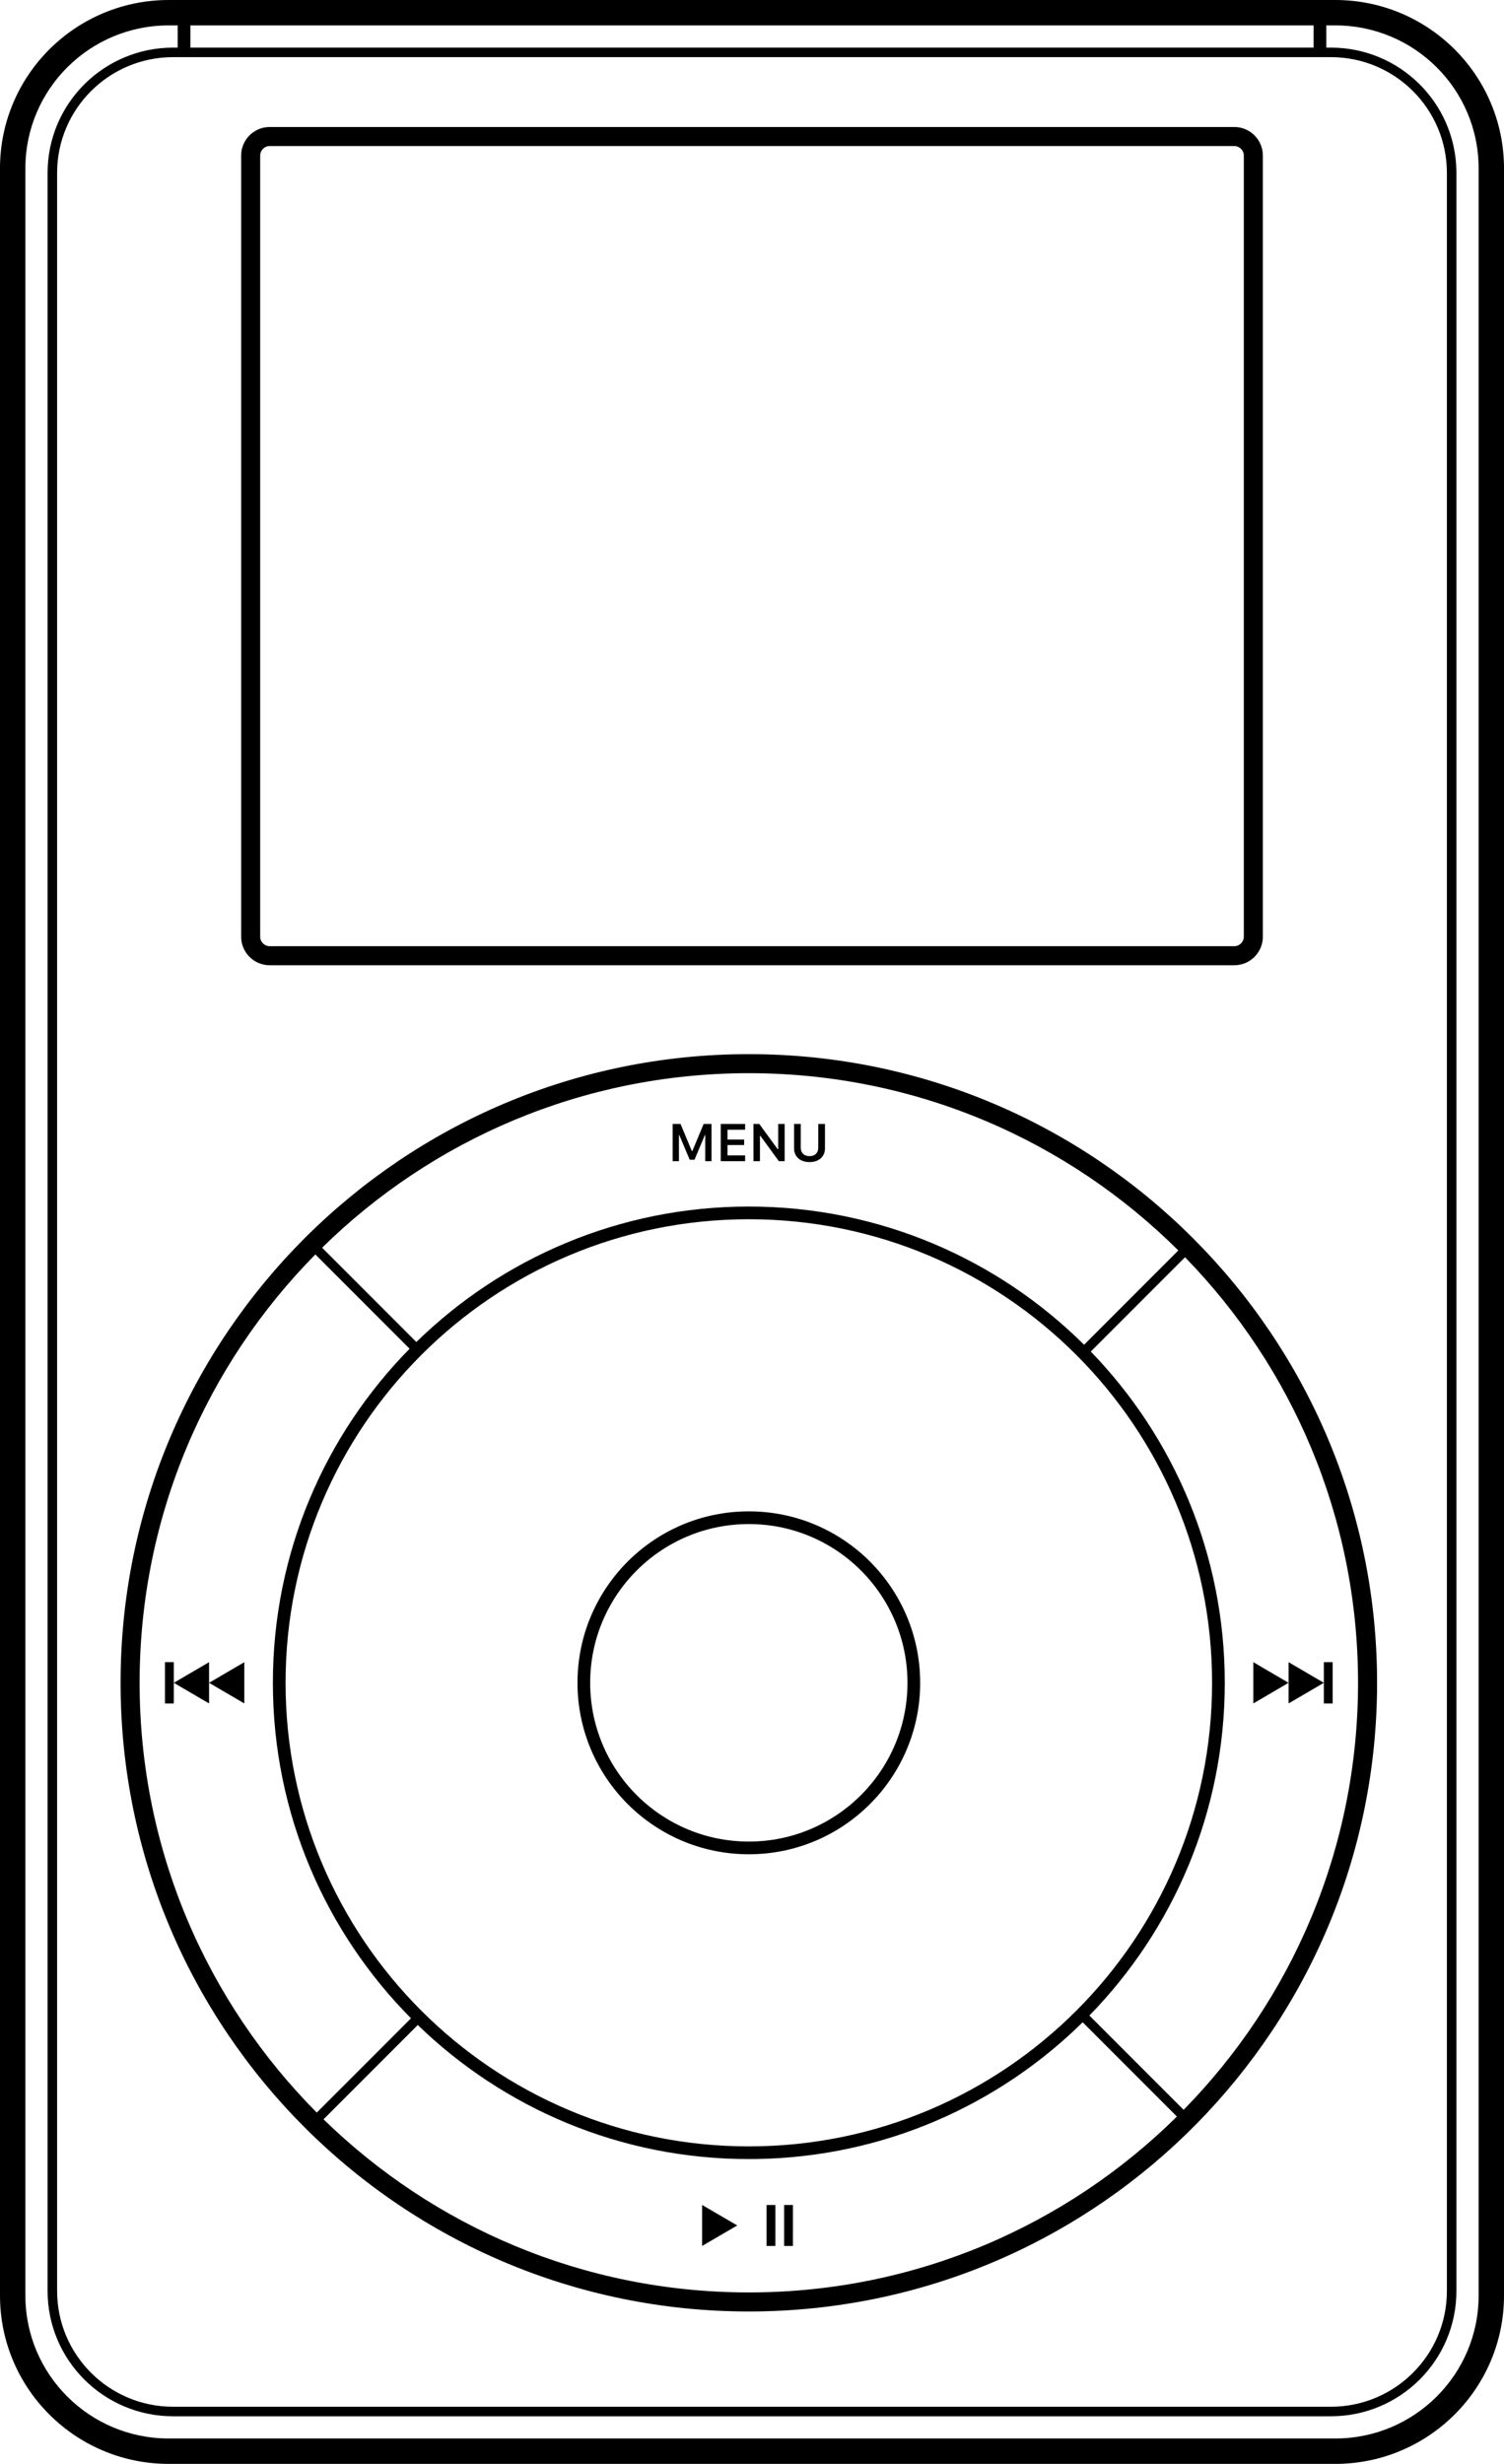 <?xml version="1.0" encoding="UTF-8"?>
<svg width="474px" height="776px" viewBox="0 0 474 776" version="1.1" xmlns="http://www.w3.org/2000/svg" xmlns:xlink="http://www.w3.org/1999/xlink">
    <!-- Generator: Sketch 64 (93537) - https://sketch.com -->
    <title>iPod 1gen</title>
    <desc>Created with Sketch.</desc>
    <g id="Preview" stroke="none" stroke-width="1" fill="none" fill-rule="evenodd">
        <g id="Gadgets-illustrations" transform="translate(-3015, -2094)" fill="#000000" fill-rule="nonzero">
            <g id="7" transform="translate(3015, 2094)">
                <path d="M420.807,-1.64334324e-10 C450.186,-1.64334324e-10 474,23.731 474,53.009 L474,53.009 L474,722.991 C474,752.265 450.18,776 420.807,776 L420.807,776 L53.193,776 C23.814,776 0,752.269 0,722.991 L0,722.991 L0,53.009 C0,23.735 23.82,-1.64334324e-10 53.193,-1.64334324e-10 L53.193,-1.64334324e-10 Z M56,7.999 L53.17,8 C28.228,8 8,28.153 8,53.008 L8,53.008 L8,722.992 C8,747.851 28.222,768 53.17,768 L53.17,768 L420.83,768 C445.772,768 466,747.847 466,722.992 L466,722.992 L466,53.008 C466,28.149 445.778,8 420.83,8 L420.83,8 L418,7.999 L418,15 L419.445,15 C441.071,15 458.645,32.311 458.995,53.793 L459,54.446 L459,721.554 C459,743.34 441.292,761 419.445,761 L419.445,761 L54.555,761 C32.71,761 15,743.338 15,721.554 L15,721.554 L15,54.446 C15,32.66 32.708,15 54.555,15 L54.555,15 L56,15 L56,7.999 Z M419.449,18 L54.551,18 C34.363,18 18,34.318 18,54.449 L18,54.449 L18,721.551 C18,741.679 34.365,758 54.551,758 L54.551,758 L419.449,758 C439.637,758 456,741.682 456,721.551 L456,721.551 L456,54.449 C456,34.321 439.635,18 419.449,18 L419.449,18 Z M236,332 C345.351,332 434,420.646 434,530 C434,638.261 347.115,726.225 239.274,727.973 L236,728 C126.649,728 38,639.354 38,530 C38,420.646 126.649,332 236,332 Z M238.48,679.98 L236,680 C195.453,680 158.664,663.912 131.667,637.771 L101.965,667.472 C136.565,701.212 183.855,722 236,722 C288.588,722 336.239,700.858 370.914,666.609 L341.216,636.91 C314.688,663.02 278.488,679.331 238.48,679.98 Z M249.899,694.45 L249.899,707.356 L247.129,707.356 L247.129,694.45 L249.899,694.45 Z M221.283,694.45 L232.36,700.903 L221.283,707.356 L221.283,694.45 Z M244.36,694.45 L244.36,707.356 L241.591,707.356 L241.591,694.45 L244.36,694.45 Z M236,384 C155.366,384 90,449.366 90,530 C90,610.634 155.366,676 236,676 C316.634,676 382,610.634 382,530 C382,449.366 316.634,384 236,384 Z M44,530 C44,582.814 65.325,630.648 99.833,665.361 L129.532,635.663 C102.624,608.551 86,571.217 86,530 C86,489.01 102.442,451.86 129.089,424.785 L99.391,395.086 C65.142,429.761 44,477.412 44,530 Z M373.472,395.965 L343.771,425.667 C369.912,452.664 386,489.453 386,530 C386,570.774 369.732,607.747 343.332,634.785 L373.033,664.485 C407.032,629.845 428,582.371 428,530 C428,477.855 407.212,430.565 373.472,395.965 Z M236,476 C265.823,476 290,500.176 290,530 C290,559.824 265.823,584 236,584 C206.177,584 182,559.824 182,530 C182,500.176 206.177,476 236,476 Z M236,480 C208.385,480 186,502.386 186,530 C186,557.614 208.385,580 236,580 C263.615,580 286,557.614 286,530 C286,502.386 263.615,480 236,480 Z M54.778,523.5 L54.778,536.5 L52,536.5 L52,523.5 L54.778,523.5 Z M395,523.5 L406.111,530 L395,536.5 L395,523.5 Z M406.111,523.5 L417.222,530 L406.111,536.5 L406.111,523.5 Z M420,523.5 L420,536.5 L417.222,536.5 L417.222,523.5 L420,523.5 Z M65.889,523.5 L65.889,536.5 L54.778,530 L65.889,523.5 Z M77,523.5 L77,536.5 L65.889,530 L77,523.5 Z M236,338 C183.629,338 136.155,358.968 101.515,392.967 L131.215,422.668 C158.253,396.268 195.227,380 236,380 C277.216,380 314.55,396.624 341.663,423.532 L371.361,393.833 C336.648,359.325 288.814,338 236,338 Z M252.37,354 L252.37,361.481 C252.37,363.063 253.372,364.126 255.129,364.126 C256.887,364.126 257.881,363.063 257.881,361.481 L257.881,361.481 L257.881,354 L260,354 L260,361.675 C260,364.231 258.127,366 255.129,366 C252.131,366 250.259,364.231 250.259,361.675 L250.259,361.675 L250.259,354 L252.37,354 Z M214.48,354 L218.045,362.527 L218.193,362.527 L221.758,354 L224.238,354 L224.238,365.708 L222.267,365.708 L222.267,357.473 L222.152,357.473 L218.875,365.254 L217.363,365.254 L214.086,357.473 L213.971,357.473 L213.971,365.708 L212,365.708 L212,354 L214.48,354 Z M234.834,354 L234.834,355.809 L229.281,355.809 L229.281,358.917 L234.53,358.917 L234.53,360.621 L229.281,360.621 L229.281,363.899 L234.834,363.899 L234.834,365.708 L227.162,365.708 L227.162,354 L234.834,354 Z M239.302,354 L245.117,361.959 L245.257,361.959 L245.257,354 L247.294,354 L247.294,365.708 L245.462,365.708 L239.647,357.74 L239.507,357.74 L239.507,365.708 L237.462,365.708 L237.462,354 L239.302,354 Z M389.004,40 C393.974,40 398,44.025 398,48.996 L398,48.996 L398,295.004 C398,299.972 393.973,304 389.004,304 L389.004,304 L84.996,304 C80.026,304 76,299.975 76,295.004 L76,295.004 L76,48.996 C76,44.028 80.027,40 84.996,40 L84.996,40 Z M389.004,46 L84.996,46 C83.342,46 82,47.342 82,48.999 L82,48.999 L82,295.001 C82,296.661 83.339,298 84.996,298 L84.996,298 L389.004,298 C390.658,298 392,296.658 392,295.001 L392,295.001 L392,48.999 C392,47.339 390.661,46 389.004,46 L389.004,46 Z M414,7.999 L60,7.999 L60,15 L414,15 L414,7.999 Z" id="iPod-1gen"></path>
            </g>
        </g>
    </g>
</svg>